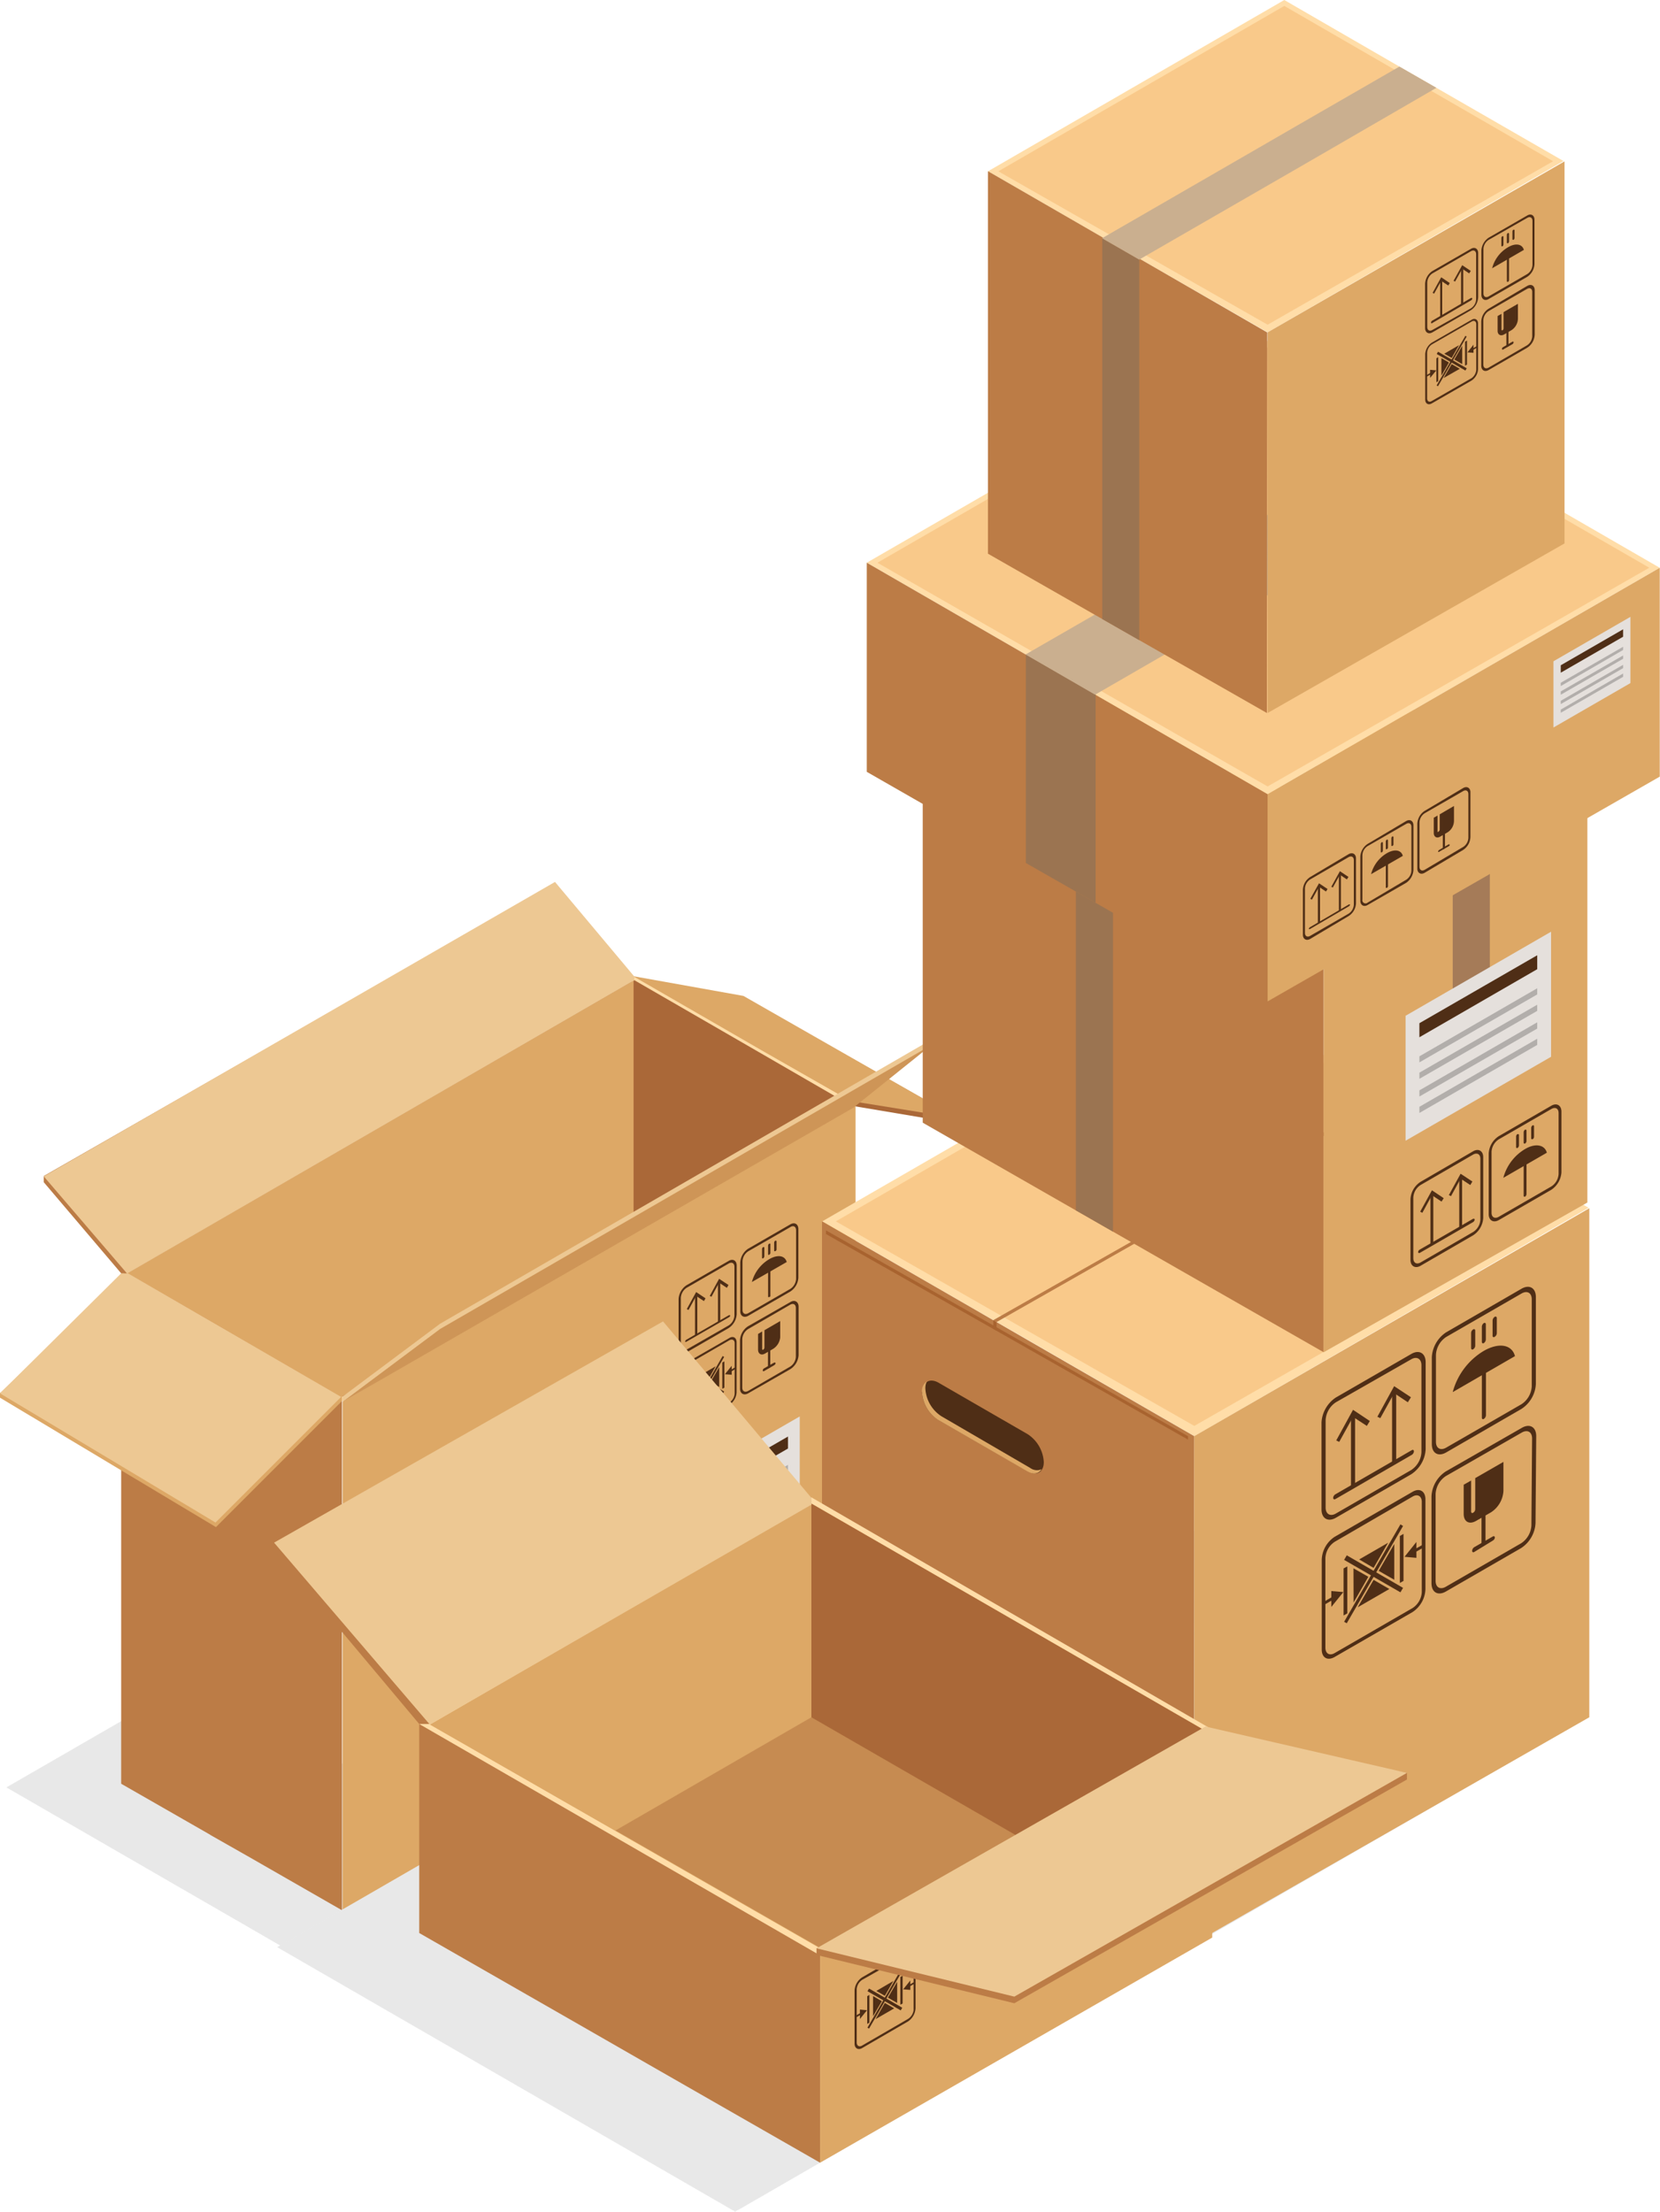 <svg xmlns="http://www.w3.org/2000/svg" viewBox="0 0 145.36 193.65"><defs><style>.cls-1{isolation:isolate;}.cls-2{fill:#aa6838;}.cls-3{fill:#dda866;}.cls-4{mix-blend-mode:multiply;}.cls-5{fill:#e8e8e8;}.cls-6{fill:#ffdda8;}.cls-7{fill:#bc7c46;}.cls-8{fill:#4f2e16;}.cls-9{fill:#edc893;}.cls-10{fill:#e5e0dc;}.cls-11{fill:#b2aeab;}.cls-12{fill:#ce9557;}.cls-13{fill:#f9c98a;}.cls-14{fill:#a8632f;}.cls-15{fill:#c68b51;}.cls-16{fill:#9b7451;}.cls-17{fill:#a57b58;}.cls-18{fill:#caaf8f;}</style></defs><g class="cls-1"><g id="Layer_2" data-name="Layer 2"><g id="Layer_1-2" data-name="Layer 1"><polygon class="cls-2" points="65.68 87.61 58.15 87.61 73.88 96.7 83.41 98.3 83.85 97.91 65.68 87.61"/><path class="cls-3" d="M65.1,87.2l-10-1.79L73.74,96.28l10.11,1.63Z"/><g class="cls-4"><polygon class="cls-5" points="0.56 156.5 24.56 170.36 41.07 160.82 17.08 146.97 0.56 156.5"/></g><path class="cls-6" d="M66.63,91.93l-3.15-1.82-7.94-4.58-44.93,26,7.9,4.57,3.17,1.83L30,122.66l44.92-26Z"/><path class="cls-2" d="M66.38,92.08l-3.15-1.82-7.69-4.44L11.12,111.49l7.68,4.4L22,117.71l8,4.57L74.37,96.7Z"/><polygon class="cls-3" points="55.48 85.85 11.12 111.49 18.8 115.89 21.98 117.71 29.95 122.28 55.48 107.58 55.48 85.85"/><polygon class="cls-7" points="29.95 122.65 29.95 167.26 21.67 162.51 21.65 162.5 18.5 160.71 18.29 160.58 10.61 156.18 10.61 111.49 29.95 122.65"/><path class="cls-3" d="M30,122.66v44.6l44.92-25.89V96.7Z"/><polygon class="cls-8" points="61.06 116.82 60.86 116.93 60.86 113.44 61.06 113.32 61.06 116.82"/><polygon class="cls-8" points="61.78 113.68 61.64 113.92 60.96 113.47 60.29 114.7 60.14 114.62 60.96 113.13 61.78 113.68"/><polygon class="cls-8" points="63.07 115.66 62.87 115.78 62.87 112.28 63.07 112.16 63.07 115.66"/><polygon class="cls-8" points="63.79 112.51 63.65 112.76 62.97 112.31 62.3 113.54 62.15 113.47 62.97 111.97 63.79 112.51"/><path class="cls-8" d="M63.84,115.33l-3.75,2.16c-.05,0-.1,0-.1,0a.25.25,0,0,1,.1-.18l3.75-2.16c.06,0,.1,0,.1.06A.21.21,0,0,1,63.84,115.33Z"/><path class="cls-8" d="M63.81,116.28l-3.69,2.13c-.38.22-.7,0-.7-.41v-4.26a1.57,1.57,0,0,1,.7-1.21l3.69-2.13c.39-.23.7,0,.7.4v4.26A1.56,1.56,0,0,1,63.81,116.28Zm-3.69-3.52a1.13,1.13,0,0,0-.5.87v4.25c0,.32.23.45.5.29l3.69-2.12a1.1,1.1,0,0,0,.5-.87v-4.26c0-.32-.22-.45-.5-.29Z"/><path class="cls-8" d="M67.36,113.57s-.1,0-.1,0v-3a.25.25,0,0,1,.1-.18c.06,0,.1,0,.1.06v3.05A.21.21,0,0,1,67.36,113.57Z"/><path class="cls-8" d="M69.21,113.08l-3.69,2.13c-.39.22-.7,0-.7-.4v-4.26a1.56,1.56,0,0,1,.7-1.22l3.69-2.13c.39-.22.7,0,.7.41v4.26A1.54,1.54,0,0,1,69.21,113.08Zm-3.69-3.52a1.1,1.1,0,0,0-.5.87v4.26c0,.32.22.45.5.29l3.69-2.13a1.13,1.13,0,0,0,.5-.87v-4.26c0-.32-.23-.45-.5-.28Z"/><path class="cls-8" d="M68.89,110.5c-.15-.56-.77-.69-1.53-.25a3.33,3.33,0,0,0-1.52,2Z"/><path class="cls-8" d="M66.83,110.17a.06.06,0,0,1-.1-.06v-.75a.23.23,0,0,1,.1-.17c.06,0,.1,0,.1.06V110A.22.22,0,0,1,66.83,110.17Z"/><path class="cls-8" d="M67.36,109.86a.06.06,0,0,1-.1-.06v-.74a.23.23,0,0,1,.1-.17c.06,0,.1,0,.1,0v.75A.21.21,0,0,1,67.36,109.86Z"/><path class="cls-8" d="M67.89,109.55s-.1,0-.1,0v-.75a.23.23,0,0,1,.1-.17c.06,0,.11,0,.11.06v.74A.22.22,0,0,1,67.89,109.55Z"/><path class="cls-8" d="M69.19,119.89,65.51,122c-.39.22-.71,0-.71-.41v-4.26a1.55,1.55,0,0,1,.71-1.21L69.22,114c.39-.23.71,0,.71.41l0,4.25A1.57,1.57,0,0,1,69.19,119.89Zm-3.68-3.52a1.11,1.11,0,0,0-.51.87v4.26c0,.32.23.44.51.29l3.68-2.13a1.1,1.1,0,0,0,.5-.87l0-4.26c0-.32-.22-.45-.5-.29Z"/><path class="cls-8" d="M67.35,119.79c-.06,0-.1,0-.1-.05v-3a.22.22,0,0,1,.1-.18.06.06,0,0,1,.1.06v3.05A.23.23,0,0,1,67.35,119.79Z"/><path class="cls-8" d="M67.8,119.53l-.91.53c-.06,0-.1,0-.1-.06a.24.24,0,0,1,.1-.18l.91-.52c.06,0,.11,0,.11.06A.22.22,0,0,1,67.8,119.53Z"/><path class="cls-8" d="M68.32,115.67v1.42a1.34,1.34,0,0,1-.6,1l-.74.43c-.34.19-.6,0-.6-.35V116.8l.36-.22v1.53a.06.06,0,0,0,.1.06.24.24,0,0,0,.1-.18v-1.52Z"/><polygon class="cls-8" points="60.99 120.88 61.71 121.3 60.99 122.56 60.99 120.88"/><polygon class="cls-8" points="62.67 119.63 61.97 120.86 61.26 120.45 62.67 119.63"/><polygon class="cls-8" points="61.97 121.45 62.74 121.9 61.19 122.79 61.97 121.45"/><polygon class="cls-8" points="62.98 119.7 62.98 121.44 62.22 121.01 62.98 119.7"/><polygon class="cls-8" points="63.28 122.06 60.53 120.47 60.66 120.25 63.41 121.84 63.28 122.06"/><polygon class="cls-8" points="60.66 123.58 60.53 123.5 63.28 118.73 63.41 118.81 60.66 123.58"/><polygon class="cls-8" points="63.43 121.5 63.25 121.6 63.25 119.3 63.43 119.2 63.43 121.5"/><polygon class="cls-8" points="60.68 123.09 60.5 123.19 60.5 120.89 60.68 120.79 60.68 123.09"/><polygon class="cls-8" points="64.41 119.86 63.97 120.12 63.97 119.96 64.41 119.7 64.41 119.86"/><polygon class="cls-8" points="64.07 119.59 63.48 120.32 64.07 120.37 64.07 119.59"/><polygon class="cls-8" points="60 122.41 59.55 122.67 59.55 122.51 60 122.25 60 122.41"/><polygon class="cls-8" points="59.9 122.78 60.48 122.05 59.9 122 59.9 122.78"/><path class="cls-8" d="M63.87,123l-3.81,2.2c-.35.2-.63,0-.63-.36v-4.4a1.42,1.42,0,0,1,.63-1.1l3.81-2.19c.35-.21.63,0,.63.36v4.4A1.39,1.39,0,0,1,63.87,123Zm-3.81-3.45a1,1,0,0,0-.45.78v4.4c0,.29.2.41.45.27l3.81-2.2a1,1,0,0,0,.46-.79v-4.4c0-.28-.21-.4-.46-.26Z"/><polygon class="cls-3" points="10.93 111.43 0.04 121.95 0 121.94 0 122.38 18.91 133.71 29.95 122.67 29.95 122.21 10.93 111.43"/><path class="cls-9" d="M11.2,111.49h-.59L0,122l18.87,11.31,11-11Z"/><polygon class="cls-10" points="70.03 133.41 59.12 139.71 59.12 130.32 70.03 124.02 70.03 133.41"/><polygon class="cls-8" points="69 126.83 60.15 131.94 60.15 130.89 69 125.78 69 126.83"/><polygon class="cls-11" points="69 128.72 60.15 133.83 60.15 133.37 69 128.26 69 128.72"/><polygon class="cls-11" points="69 129.96 60.15 135.06 60.15 134.6 69 129.49 69 129.96"/><polygon class="cls-11" points="69 131.28 60.15 136.39 60.15 135.93 69 130.82 69 131.28"/><polygon class="cls-11" points="69 132.52 60.15 137.62 60.15 137.16 69 132.06 69 132.52"/><polygon class="cls-7" points="55.25 85.67 48.33 77.5 3.83 102.97 3.83 103.51 10.61 111.49 11.13 111.49 55.26 85.98 55.25 85.67"/><path class="cls-9" d="M3.83,103l7.3,8.51L55.55,85.82v-.31l-6.95-8.29Z"/><path class="cls-9" d="M38.54,115.9,30,122.28v.46L74.71,96.53l6.87-5.06-.27-.3Z"/><path class="cls-12" d="M38.54,116.36,30,122.74,74.71,97l6.87-5.51Z"/><g class="cls-4"><polygon class="cls-5" points="55.57 151.9 95.91 175.25 135.88 152.19 95.54 128.84 55.57 151.9"/></g><path class="cls-6" d="M124.31,97.21l-2.2-1.27-.28-.15L120,94.73,106.56,87,72,106.94l13.43,7.76,1.57.89.28.17,2.48,1.42,14.83,8.57,34.52-20h0Z"/><path class="cls-13" d="M106.56,87.67,73.19,106.94l31.39,17.91,33.33-19.07Z"/><polygon class="cls-7" points="104.58 125.75 104.54 170.15 89.64 161.65 85.31 159.18 71.98 151.56 71.98 106.94 104.58 125.75"/><path class="cls-3" d="M104.57,125.75l0,44.4,34.6-19.79V105.79Z"/><polygon class="cls-8" points="118.66 130.04 118.3 130.25 118.3 124 118.66 123.79 118.66 130.04"/><polygon class="cls-8" points="119.95 124.42 119.69 124.85 118.48 124.06 117.27 126.25 117.01 126.12 118.48 123.44 119.95 124.42"/><polygon class="cls-8" points="122.26 127.97 121.9 128.18 121.9 121.92 122.26 121.72 122.26 127.97"/><polygon class="cls-8" points="123.55 122.34 123.28 122.78 122.08 121.98 120.87 124.17 120.61 124.05 122.08 121.37 123.55 122.34"/><path class="cls-8" d="M123.63,127.38l-6.7,3.88c-.1.05-.19,0-.19-.11a.4.4,0,0,1,.19-.31l6.7-3.87c.1-.06.18,0,.18.1A.39.39,0,0,1,123.63,127.38Z"/><path class="cls-8" d="M123.58,129.08l-6.6,3.81c-.69.4-1.26.07-1.26-.73v-7.62a2.82,2.82,0,0,1,1.26-2.18l6.6-3.81c.69-.4,1.26-.07,1.26.73v7.62A2.8,2.8,0,0,1,123.58,129.08Zm-6.6-6.3a2,2,0,0,0-.9,1.55V132c0,.57.41.81.9.52l6.6-3.81a2,2,0,0,0,.89-1.55v-7.62c0-.57-.41-.81-.9-.52Z"/><path class="cls-8" d="M129.93,124.24c-.09.05-.17,0-.17-.11v-5.45a.42.42,0,0,1,.17-.31c.1-.06.19,0,.19.1v5.46A.42.42,0,0,1,129.93,124.24Z"/><path class="cls-8" d="M133.23,123.36l-6.59,3.81c-.69.4-1.26.08-1.26-.73v-7.61a2.8,2.8,0,0,1,1.26-2.18l6.59-3.81c.7-.4,1.26-.07,1.26.73v7.61A2.77,2.77,0,0,1,133.23,123.36Zm-6.59-6.3a2,2,0,0,0-.9,1.56v7.62c0,.57.4.8.9.51l6.59-3.8a2,2,0,0,0,.9-1.56v-7.62c0-.57-.4-.8-.9-.51Z"/><path class="cls-8" d="M132.66,118.74c-.26-1-1.38-1.23-2.73-.46a6,6,0,0,0-2.72,3.61Z"/><path class="cls-8" d="M129,118.14c-.1.06-.18,0-.18-.1v-1.33a.37.37,0,0,1,.18-.31c.1-.06.18,0,.18.1v1.33A.39.39,0,0,1,129,118.14Z"/><path class="cls-8" d="M129.93,117.6c-.09.05-.17,0-.17-.11v-1.33a.41.41,0,0,1,.17-.31c.1-.06.18,0,.18.1v1.33A.41.41,0,0,1,129.93,117.6Z"/><path class="cls-8" d="M130.88,117.05a.11.11,0,0,1-.18-.11v-1.33a.44.44,0,0,1,.18-.31c.1-.06.19,0,.19.1v1.33A.39.39,0,0,1,130.88,117.05Z"/><path class="cls-8" d="M133.21,135.54l-6.6,3.81c-.7.4-1.26.07-1.26-.73V131a2.77,2.77,0,0,1,1.26-2.17l6.65-3.81c.69-.4,1.26-.08,1.26.72l-.06,7.62A2.79,2.79,0,0,1,133.21,135.54Zm-6.6-6.3a2,2,0,0,0-.9,1.56v7.61c0,.58.4.81.9.52l6.6-3.81a2,2,0,0,0,.89-1.55l.06-7.62c0-.57-.4-.8-.9-.52Z"/><path class="cls-8" d="M129.91,135.36c-.11.06-.18,0-.18-.1v-5.45a.38.38,0,0,1,.18-.31c.09-.06.17,0,.17.1v5.46A.39.39,0,0,1,129.91,135.36Z"/><path class="cls-8" d="M130.72,134.89l-1.63,1c-.1.06-.18,0-.18-.1a.41.41,0,0,1,.18-.32l1.63-.94c.11-.06.18,0,.18.1A.35.35,0,0,1,130.72,134.89Z"/><path class="cls-8" d="M131.65,128v2.54a2.39,2.39,0,0,1-1.08,1.87l-1.32.76c-.6.34-1.08.07-1.08-.62V130l.65-.37v2.72c0,.11.08.16.18.1a.37.37,0,0,0,.18-.31v-2.72Z"/><polygon class="cls-8" points="118.52 137.32 119.82 138.06 118.53 140.31 118.52 137.32"/><polygon class="cls-8" points="121.55 135.08 120.28 137.28 119.02 136.54 121.55 135.08"/><polygon class="cls-8" points="120.28 138.33 121.66 139.13 118.89 140.73 120.28 138.33"/><polygon class="cls-8" points="122.09 135.19 122.09 138.32 120.73 137.54 122.09 135.19"/><polygon class="cls-8" points="122.63 139.42 117.7 136.58 117.93 136.18 122.86 139.03 122.63 139.42"/><polygon class="cls-8" points="117.93 142.13 117.7 142 122.63 133.47 122.86 133.61 117.93 142.13"/><polygon class="cls-8" points="122.9 138.42 122.58 138.6 122.58 134.49 122.9 134.3 122.9 138.42"/><polygon class="cls-8" points="117.98 141.26 117.65 141.45 117.65 137.33 117.98 137.15 117.98 141.26"/><polygon class="cls-8" points="124.66 135.49 123.86 135.95 123.86 135.66 124.66 135.21 124.66 135.49"/><polygon class="cls-8" points="124.03 135.01 122.99 136.31 124.03 136.4 124.03 135.01"/><polygon class="cls-8" points="116.76 140.05 115.96 140.51 115.96 140.23 116.76 139.76 116.76 140.05"/><polygon class="cls-8" points="116.58 140.7 117.63 139.4 116.58 139.31 116.58 140.7"/><path class="cls-8" d="M123.69,141.15l-6.82,3.93c-.62.36-1.13.07-1.13-.65v-7.87a2.51,2.51,0,0,1,1.13-2l6.82-3.94c.62-.36,1.13-.06,1.13.66v7.87A2.51,2.51,0,0,1,123.69,141.15ZM116.87,135a1.82,1.82,0,0,0-.81,1.4v7.87c0,.52.37.73.81.47l6.82-3.94a1.78,1.78,0,0,0,.81-1.39V131.5c0-.51-.37-.72-.81-.46Z"/><path class="cls-8" d="M80.74,121.88a3.09,3.09,0,0,0,1.4,2.43L90,128.82c.77.45,1.4.09,1.4-.81h0a3.12,3.12,0,0,0-1.4-2.43l-7.81-4.51c-.77-.44-1.4-.08-1.4.81Z"/><path class="cls-3" d="M80.74,121.89a3.12,3.12,0,0,0,1.4,2.43l7.81,4.5c.55.32,1,.23,1.26-.18a1,1,0,0,1-1-.11L82.43,124a3.09,3.09,0,0,1-1.4-2.43,1.31,1.31,0,0,1,.14-.63A1,1,0,0,0,80.74,121.89Z"/><polygon class="cls-7" points="122.11 95.94 87.26 115.76 86.98 115.59 121.83 95.79 122.11 95.94"/><polygon class="cls-14" points="104.03 125.75 104.03 126.05 87.26 116.52 86.98 116.36 72.33 108.05 72.33 107.73 86.98 116.05 87.26 116.21 104.03 125.75"/><polygon class="cls-14" points="87.26 115.76 87.26 116.52 86.98 116.36 86.98 115.59 87.26 115.76"/><g class="cls-4"><polygon class="cls-5" points="24.27 170.49 64.38 193.65 91.99 177.71 51.87 154.55 24.27 170.49"/></g><path class="cls-6" d="M71.06,131.11,36.71,151l35.1,20.27,34.34-19.83h0Z"/><path class="cls-3" d="M71.05,131.65,37.64,151l16.26,9.32,17.91,10.27L89,160.71l16.26-9.33Z"/><path class="cls-2" d="M71.05,131.65v18.71l.76,20.18L89,160.71l16.26-9.33Z"/><path class="cls-15" d="M71.05,150.36,53.9,160.27l17.91,10.27L89,160.71Z"/><polygon class="cls-7" points="71.81 171.21 71.81 189.36 56.74 180.73 50.64 177.23 36.71 169.25 36.71 150.95 71.81 171.21"/><path class="cls-3" d="M71.81,171.22v18.14l34.34-19.71V151.39Z"/><polygon class="cls-7" points="70.51 131.41 57.6 116.16 24.02 135.05 24.02 135.82 36.71 150.95 37.64 150.95 70.52 131.98 70.51 131.41"/><path class="cls-9" d="M24,135.07,37.64,151l33.42-19.26v-.58l-13-15.46Z"/><polygon class="cls-8" points="76.45 174.77 77.22 175.22 76.45 176.54 76.45 174.77"/><polygon class="cls-8" points="78.23 173.45 77.48 174.75 76.74 174.32 78.23 173.45"/><polygon class="cls-8" points="77.48 175.37 78.3 175.85 76.67 176.79 77.48 175.37"/><polygon class="cls-8" points="78.56 173.52 78.56 175.37 77.75 174.91 78.56 173.52"/><rect class="cls-8" x="77.35" y="173.38" width="0.27" height="3.36" transform="translate(-112.86 154.61) rotate(-59.99)"/><polygon class="cls-8" points="76.1 177.62 75.96 177.54 78.87 172.5 79.01 172.58 76.1 177.62"/><polygon class="cls-8" points="79.04 175.42 78.84 175.53 78.84 173.1 79.04 172.99 79.04 175.42"/><polygon class="cls-8" points="76.13 177.1 75.94 177.21 75.94 174.78 76.13 174.67 76.13 177.1"/><polygon class="cls-8" points="80.07 173.69 79.6 173.96 79.6 173.8 80.07 173.53 80.07 173.69"/><polygon class="cls-8" points="79.71 173.41 79.09 174.18 79.71 174.23 79.71 173.41"/><polygon class="cls-8" points="75.4 176.39 74.93 176.66 74.93 176.49 75.4 176.22 75.4 176.39"/><polygon class="cls-8" points="75.3 176.78 75.92 176.01 75.3 175.95 75.3 176.78"/><path class="cls-8" d="M79.5,177l-4,2.32c-.37.22-.67,0-.67-.38v-4.66a1.47,1.47,0,0,1,.67-1.15l4-2.33c.37-.21.67,0,.67.39v4.65A1.49,1.49,0,0,1,79.5,177Zm-4-3.65a1.06,1.06,0,0,0-.48.82v4.66c0,.3.22.43.48.27l4-2.32A1.08,1.08,0,0,0,80,176v-4.65c0-.31-.22-.43-.48-.28Z"/><path class="cls-7" d="M105.56,151.75,71.5,170.59v.58l17.32,4.23,34.38-19.59v-.58Z"/><path class="cls-9" d="M105.56,151.17,71.5,170.59l17.32,4.23,34.38-19.59Z"/><path class="cls-6" d="M120.51,60.29l-3.24-1.87L104,50.73,80.8,64l13.42,7.75.52.31,2.72,1.57,18.45,10.65L139,71h0Z"/><path class="cls-13" d="M103.94,51.26,81.73,64l34.18,19.58L138.12,71Z"/><polygon class="cls-7" points="115.91 84.24 115.91 118.4 100.83 109.77 97.46 107.84 94.74 106.28 94.21 105.98 80.8 98.3 80.8 63.97 94.74 72.03 100.83 75.54 115.91 84.24"/><path class="cls-3" d="M115.91,84.25V118.4L139,105.29V71Z"/><polygon class="cls-8" points="125.51 108.84 125.26 108.99 125.26 104.61 125.51 104.47 125.51 108.84"/><polygon class="cls-8" points="126.42 104.91 126.23 105.21 125.39 104.65 124.55 106.19 124.36 106.09 125.39 104.22 126.42 104.91"/><polygon class="cls-8" points="128.03 107.39 127.78 107.53 127.78 103.16 128.03 103.02 128.03 107.39"/><polygon class="cls-8" points="128.93 103.45 128.75 103.76 127.9 103.2 127.06 104.73 126.87 104.64 127.9 102.77 128.93 103.45"/><path class="cls-8" d="M129,107l-4.69,2.71c-.07,0-.13,0-.13-.08a.27.27,0,0,1,.13-.21l4.69-2.71c.07,0,.13,0,.13.07A.29.29,0,0,1,129,107Z"/><path class="cls-8" d="M129,108.16l-4.61,2.67c-.49.28-.88,0-.88-.51V105a1.93,1.93,0,0,1,.88-1.52L129,100.8c.49-.28.88,0,.88.51v5.33A1.93,1.93,0,0,1,129,108.16Zm-4.61-4.4a1.39,1.39,0,0,0-.63,1.09v5.32c0,.4.28.57.63.37l4.61-2.67a1.37,1.37,0,0,0,.63-1.08v-5.33c0-.4-.28-.56-.63-.37Z"/><path class="cls-8" d="M133.54,104.78c-.06,0-.12,0-.12-.07v-3.82a.3.3,0,0,1,.12-.22c.07,0,.13,0,.13.08v3.81A.29.29,0,0,1,133.54,104.78Z"/><path class="cls-8" d="M135.85,104.17l-4.61,2.66c-.49.28-.88,0-.88-.51V101a1.93,1.93,0,0,1,.88-1.52l4.61-2.67c.49-.28.88,0,.88.52v5.32A2,2,0,0,1,135.85,104.17Zm-4.61-4.41a1.39,1.39,0,0,0-.63,1.09v5.33c0,.4.28.56.63.36l4.61-2.66a1.4,1.4,0,0,0,.63-1.09V97.46c0-.4-.28-.56-.63-.36Z"/><path class="cls-8" d="M135.45,100.93c-.18-.7-1-.86-1.91-.32a4.18,4.18,0,0,0-1.9,2.52Z"/><path class="cls-8" d="M132.88,100.52c-.07,0-.12,0-.12-.08v-.93a.24.24,0,0,1,.12-.21c.07,0,.13,0,.13.07v.93A.3.3,0,0,1,132.88,100.52Z"/><path class="cls-8" d="M133.54,100.13c-.06,0-.12,0-.12-.07v-.93a.3.3,0,0,1,.12-.22c.07,0,.13,0,.13.07v.93A.27.27,0,0,1,133.54,100.13Z"/><path class="cls-8" d="M134.21,99.75c-.07,0-.13,0-.13-.07v-.93a.29.29,0,0,1,.13-.22c.07,0,.12,0,.12.07v.93A.27.27,0,0,1,134.21,99.75Z"/><polygon class="cls-16" points="97.46 73.61 97.46 107.84 94.74 106.28 94.21 105.98 94.21 71.74 97.46 73.61"/><polygon class="cls-17" points="127.21 77.72 127.21 91.47 130.46 89.62 130.46 75.86 127.21 77.72"/><polygon class="cls-18" points="120.51 60.29 114.41 63.83 111.16 65.7 97.53 73.56 97.46 73.6 97.44 73.61 94.19 71.74 94.22 71.72 94.29 71.69 107.91 63.83 111.16 61.95 117.27 58.42 120.51 60.29"/><polygon class="cls-18" points="92.19 57.45 103.26 63.82 106.5 65.7 120.14 73.56 127.21 77.76 130.46 75.89 123.38 71.69 109.75 63.82 106.5 61.94 95.43 55.59 92.19 57.45"/><polygon class="cls-10" points="135.82 92.53 123.08 99.88 123.08 88.94 135.82 81.58 135.82 92.53"/><polygon class="cls-8" points="134.61 84.86 124.29 90.82 124.29 89.59 134.61 83.64 134.61 84.86"/><polygon class="cls-11" points="134.61 87.07 124.29 93.02 124.29 92.49 134.61 86.53 134.61 87.07"/><polygon class="cls-11" points="134.61 88.51 124.29 94.46 124.29 93.92 134.61 87.97 134.61 88.51"/><polygon class="cls-11" points="134.61 90.06 124.29 96.01 124.29 95.47 134.61 89.51 134.61 90.06"/><polygon class="cls-11" points="134.61 91.49 124.29 97.45 124.29 96.91 134.61 90.95 134.61 91.49"/><path class="cls-6" d="M110.25,29.44,75.9,49.27,111,69.55l34.33-19.84h0Z"/><path class="cls-13" d="M110.25,30,76.83,49.27,111,68.86l33.42-19.15Z"/><polygon class="cls-7" points="111 69.54 111 87.69 95.94 79.05 89.83 75.56 75.9 67.58 75.9 49.27 111 69.54"/><path class="cls-3" d="M111,69.54V87.68L145.34,68V49.71Z"/><polygon class="cls-8" points="115.59 80.71 115.4 80.81 115.4 77.62 115.59 77.51 115.59 80.71"/><polygon class="cls-8" points="116.25 77.84 116.11 78.06 115.5 77.65 114.88 78.77 114.74 78.7 115.5 77.34 116.25 77.84"/><polygon class="cls-8" points="117.42 79.65 117.24 79.75 117.24 76.56 117.42 76.45 117.42 79.65"/><polygon class="cls-8" points="118.08 76.78 117.94 77 117.33 76.59 116.71 77.71 116.58 77.64 117.33 76.28 118.08 76.78"/><path class="cls-8" d="M118.12,79.35l-3.42,2s-.09,0-.09,0a.2.2,0,0,1,.09-.16l3.42-2s.1,0,.1,0A.21.21,0,0,1,118.12,79.35Z"/><path class="cls-8" d="M118.09,80.21l-3.36,2c-.36.2-.64,0-.64-.37V77.9a1.39,1.39,0,0,1,.64-1.11l3.36-2c.36-.2.65,0,.65.37V79.1A1.4,1.4,0,0,1,118.09,80.21ZM114.73,77a1,1,0,0,0-.46.79v3.89c0,.29.21.41.46.26L118.09,80a1,1,0,0,0,.46-.79V75.32c0-.29-.2-.41-.46-.27Z"/><path class="cls-8" d="M121.45,77.74s-.1,0-.1,0V74.91a.21.21,0,0,1,.1-.16s.09,0,.09,0v2.78A.2.2,0,0,1,121.45,77.74Z"/><path class="cls-8" d="M123.13,77.3l-3.37,1.94c-.35.2-.64,0-.64-.37V75a1.42,1.42,0,0,1,.64-1.11l3.37-2c.35-.2.64,0,.64.38v3.88A1.45,1.45,0,0,1,123.13,77.3Zm-3.37-3.22a1,1,0,0,0-.46.79v3.89a.28.28,0,0,0,.46.27l3.37-2a1,1,0,0,0,.46-.79V72.4c0-.29-.21-.41-.46-.26Z"/><path class="cls-8" d="M122.84,74.94c-.14-.52-.71-.63-1.39-.24a3,3,0,0,0-1.39,1.84Z"/><path class="cls-8" d="M121,74.63s-.09,0-.09,0V73.9a.2.2,0,0,1,.09-.16.06.06,0,0,1,.09.05v.68A.2.2,0,0,1,121,74.63Z"/><path class="cls-8" d="M121.45,74.35s-.1,0-.1,0v-.68a.21.21,0,0,1,.1-.16s.09,0,.09.06v.67A.2.2,0,0,1,121.45,74.35Z"/><path class="cls-8" d="M121.93,74.07c-.05,0-.09,0-.09,0v-.68a.2.2,0,0,1,.09-.16s.09,0,.09.06v.67A.2.2,0,0,1,121.93,74.07Z"/><path class="cls-8" d="M128.12,74.42l-3.37,2c-.35.2-.64,0-.64-.37V72.11a1.42,1.42,0,0,1,.64-1.11l3.37-2c.35-.2.64,0,.64.37v3.89A1.42,1.42,0,0,1,128.12,74.42Zm-3.37-3.21a1,1,0,0,0-.45.79v3.89c0,.29.2.41.45.27l3.37-2a1,1,0,0,0,.46-.79V69.53c0-.29-.21-.41-.46-.26Z"/><path class="cls-8" d="M126.44,74.34a.06.06,0,0,1-.1-.06V71.5a.21.21,0,0,1,.1-.16.06.06,0,0,1,.09,0v2.79A.2.2,0,0,1,126.44,74.34Z"/><path class="cls-8" d="M126.85,74.1l-.83.48a.06.06,0,0,1-.09,0,.2.2,0,0,1,.09-.16l.83-.49c.06,0,.1,0,.1.06A.19.19,0,0,1,126.85,74.1Z"/><path class="cls-8" d="M127.32,70.57v1.3a1.21,1.21,0,0,1-.55,1l-.67.39c-.3.17-.55,0-.55-.32V71.6l.33-.19V72.8c0,.06,0,.08.1,0a.2.2,0,0,0,.09-.16V71.3Z"/><polygon class="cls-16" points="95.94 60.8 95.94 79.05 89.83 75.56 89.83 57.29 95.94 60.8"/><polygon class="cls-18" points="130.25 40.99 95.94 60.8 95.9 60.83 89.83 57.32 89.83 57.29 95.94 53.77 124.16 37.47 130.25 40.99"/><polygon class="cls-10" points="142.77 59.81 136.03 63.7 136.03 57.9 142.77 54.01 142.77 59.81"/><polygon class="cls-8" points="142.13 55.75 136.67 58.9 136.67 58.25 142.13 55.1 142.13 55.75"/><polygon class="cls-11" points="142.13 56.91 136.67 60.07 136.67 59.78 142.13 56.63 142.13 56.91"/><polygon class="cls-11" points="142.13 57.68 136.67 60.83 136.67 60.54 142.13 57.39 142.13 57.68"/><polygon class="cls-11" points="142.13 58.5 136.67 61.65 136.67 61.36 142.13 58.21 142.13 58.5"/><polygon class="cls-11" points="142.13 59.26 136.67 62.41 136.67 62.13 142.13 58.97 142.13 59.26"/><path class="cls-6" d="M125.78,7.69l-3.24-1.86L112.46,0,86.51,15l10.08,5.82,3.25,1.87L111,29.1l25.91-15h0Z"/><path class="cls-13" d="M112.46.52,87.42,15,111,28.43l25-14.31Z"/><polygon class="cls-7" points="110.97 29.11 110.94 62.43 99.76 56.05 96.52 54.2 86.51 48.48 86.51 14.99 110.97 29.11"/><path class="cls-3" d="M111,29.1l0,33.33,26-14.85V14.13Z"/><polygon class="cls-16" points="99.76 22.73 99.76 56.05 96.52 54.2 96.52 20.86 99.76 22.73"/><polygon class="cls-18" points="125.78 7.69 116.72 12.94 113.47 14.82 99.84 22.68 99.75 22.73 96.5 20.86 96.59 20.81 110.22 12.94 113.47 11.06 122.54 5.83 125.78 7.69"/><polygon class="cls-8" points="126.29 27.65 126.11 27.75 126.11 24.57 126.29 24.46 126.29 27.65"/><polygon class="cls-8" points="126.95 24.78 126.82 25 126.2 24.59 125.58 25.71 125.45 25.64 126.2 24.28 126.95 24.78"/><polygon class="cls-8" points="128.13 26.59 127.94 26.7 127.94 23.5 128.13 23.4 128.13 26.59"/><polygon class="cls-8" points="128.79 23.72 128.65 23.94 128.04 23.53 127.42 24.65 127.28 24.59 128.04 23.22 128.79 23.72"/><path class="cls-8" d="M128.83,26.29l-3.42,2a.06.06,0,0,1-.1-.06.22.22,0,0,1,.1-.15l3.42-2s.09,0,.09.05A.2.2,0,0,1,128.83,26.29Z"/><path class="cls-8" d="M128.8,27.16l-3.37,1.94c-.35.2-.64,0-.64-.37V24.84a1.42,1.42,0,0,1,.64-1.11l3.37-1.94c.35-.21.64,0,.64.37V26A1.45,1.45,0,0,1,128.8,27.16Zm-3.37-3.22a1,1,0,0,0-.45.8v3.88c0,.3.2.41.45.27L128.8,27a1,1,0,0,0,.46-.8V22.26c0-.29-.21-.41-.46-.26Z"/><path class="cls-8" d="M132.05,24.68c-.05,0-.1,0-.1-.05V21.85a.21.21,0,0,1,.1-.16s.09,0,.09.06v2.78A.19.19,0,0,1,132.05,24.68Z"/><path class="cls-8" d="M133.73,24.24l-3.37,1.94c-.35.21-.64,0-.64-.37V21.92a1.45,1.45,0,0,1,.64-1.11l3.37-1.94c.35-.21.64,0,.64.37v3.89A1.43,1.43,0,0,1,133.73,24.24ZM130.36,21a1,1,0,0,0-.46.8v3.89c0,.29.21.41.46.26L133.73,24a1,1,0,0,0,.46-.8V19.34c0-.29-.21-.41-.46-.26Z"/><path class="cls-8" d="M133.44,21.88c-.14-.51-.71-.63-1.39-.23a3,3,0,0,0-1.39,1.84Z"/><path class="cls-8" d="M131.56,21.57c-.05,0-.09,0-.09-.05v-.68a.2.2,0,0,1,.09-.16c.05,0,.09,0,.09.06v.68A.19.19,0,0,1,131.56,21.57Z"/><path class="cls-8" d="M132.05,21.3c-.05,0-.1,0-.1-.06v-.68a.21.21,0,0,1,.1-.16s.09,0,.09.06v.68A.2.2,0,0,1,132.05,21.3Z"/><path class="cls-8" d="M132.53,21c-.05,0-.09,0-.09-.06v-.67a.18.18,0,0,1,.09-.16c.05,0,.09,0,.09.05v.68A.2.2,0,0,1,132.53,21Z"/><path class="cls-8" d="M133.71,30.46l-3.36,1.94c-.36.2-.64,0-.64-.37V28.14a1.39,1.39,0,0,1,.64-1.11l3.39-2c.36-.2.65,0,.65.38l0,3.88A1.43,1.43,0,0,1,133.71,30.46Zm-3.36-3.22a1,1,0,0,0-.46.79v3.89c0,.29.2.41.46.27l3.36-1.95a1,1,0,0,0,.46-.79l0-3.89c0-.29-.2-.41-.46-.26Z"/><path class="cls-8" d="M132,30.37c-.05,0-.09,0-.09-.06V27.53a.2.2,0,0,1,.09-.16c.05,0,.09,0,.09.06v2.78A.2.2,0,0,1,132,30.37Z"/><path class="cls-8" d="M132.45,30.13l-.84.48c-.05,0-.09,0-.09-.06a.19.19,0,0,1,.09-.15l.84-.49c.05,0,.09,0,.09.06A.22.22,0,0,1,132.45,30.13Z"/><path class="cls-8" d="M132.92,26.6v1.3a1.25,1.25,0,0,1-.55,1l-.67.39c-.31.17-.56,0-.56-.32v-1.3l.34-.19v1.39a.06.06,0,0,0,.09.05.2.2,0,0,0,.09-.16V27.33Z"/><polygon class="cls-8" points="126.22 31.36 126.88 31.74 126.22 32.89 126.22 31.36"/><polygon class="cls-8" points="127.76 30.22 127.12 31.34 126.47 30.97 127.76 30.22"/><polygon class="cls-8" points="127.12 31.88 127.83 32.29 126.41 33.1 127.12 31.88"/><polygon class="cls-8" points="128.04 30.28 128.04 31.88 127.35 31.48 128.04 30.28"/><rect class="cls-8" x="127" y="30.16" width="0.23" height="2.9" transform="translate(36.19 125.9) rotate(-60)"/><polygon class="cls-8" points="125.92 33.82 125.8 33.75 128.32 29.4 128.43 29.47 125.92 33.82"/><polygon class="cls-8" points="128.46 31.92 128.29 32.02 128.29 29.92 128.46 29.82 128.46 31.92"/><polygon class="cls-8" points="125.94 33.37 125.78 33.47 125.78 31.37 125.94 31.27 125.94 33.37"/><polygon class="cls-8" points="129.35 30.43 128.95 30.66 128.95 30.52 129.35 30.29 129.35 30.43"/><polygon class="cls-8" points="129.03 30.18 128.5 30.85 129.03 30.89 129.03 30.18"/><polygon class="cls-8" points="125.32 32.76 124.91 32.99 124.91 32.85 125.32 32.61 125.32 32.76"/><polygon class="cls-8" points="125.23 33.09 125.77 32.43 125.23 32.38 125.23 33.09"/><path class="cls-8" d="M128.86,33.32l-3.48,2c-.32.19-.58,0-.58-.33V31a1.3,1.3,0,0,1,.58-1l3.48-2c.31-.19.57,0,.57.33v4A1.29,1.29,0,0,1,128.86,33.32Zm-3.48-3.16a.93.93,0,0,0-.41.72v4c0,.26.18.37.41.23l3.48-2a1,1,0,0,0,.41-.72v-4c0-.26-.19-.37-.41-.23Z"/></g></g></g></svg>